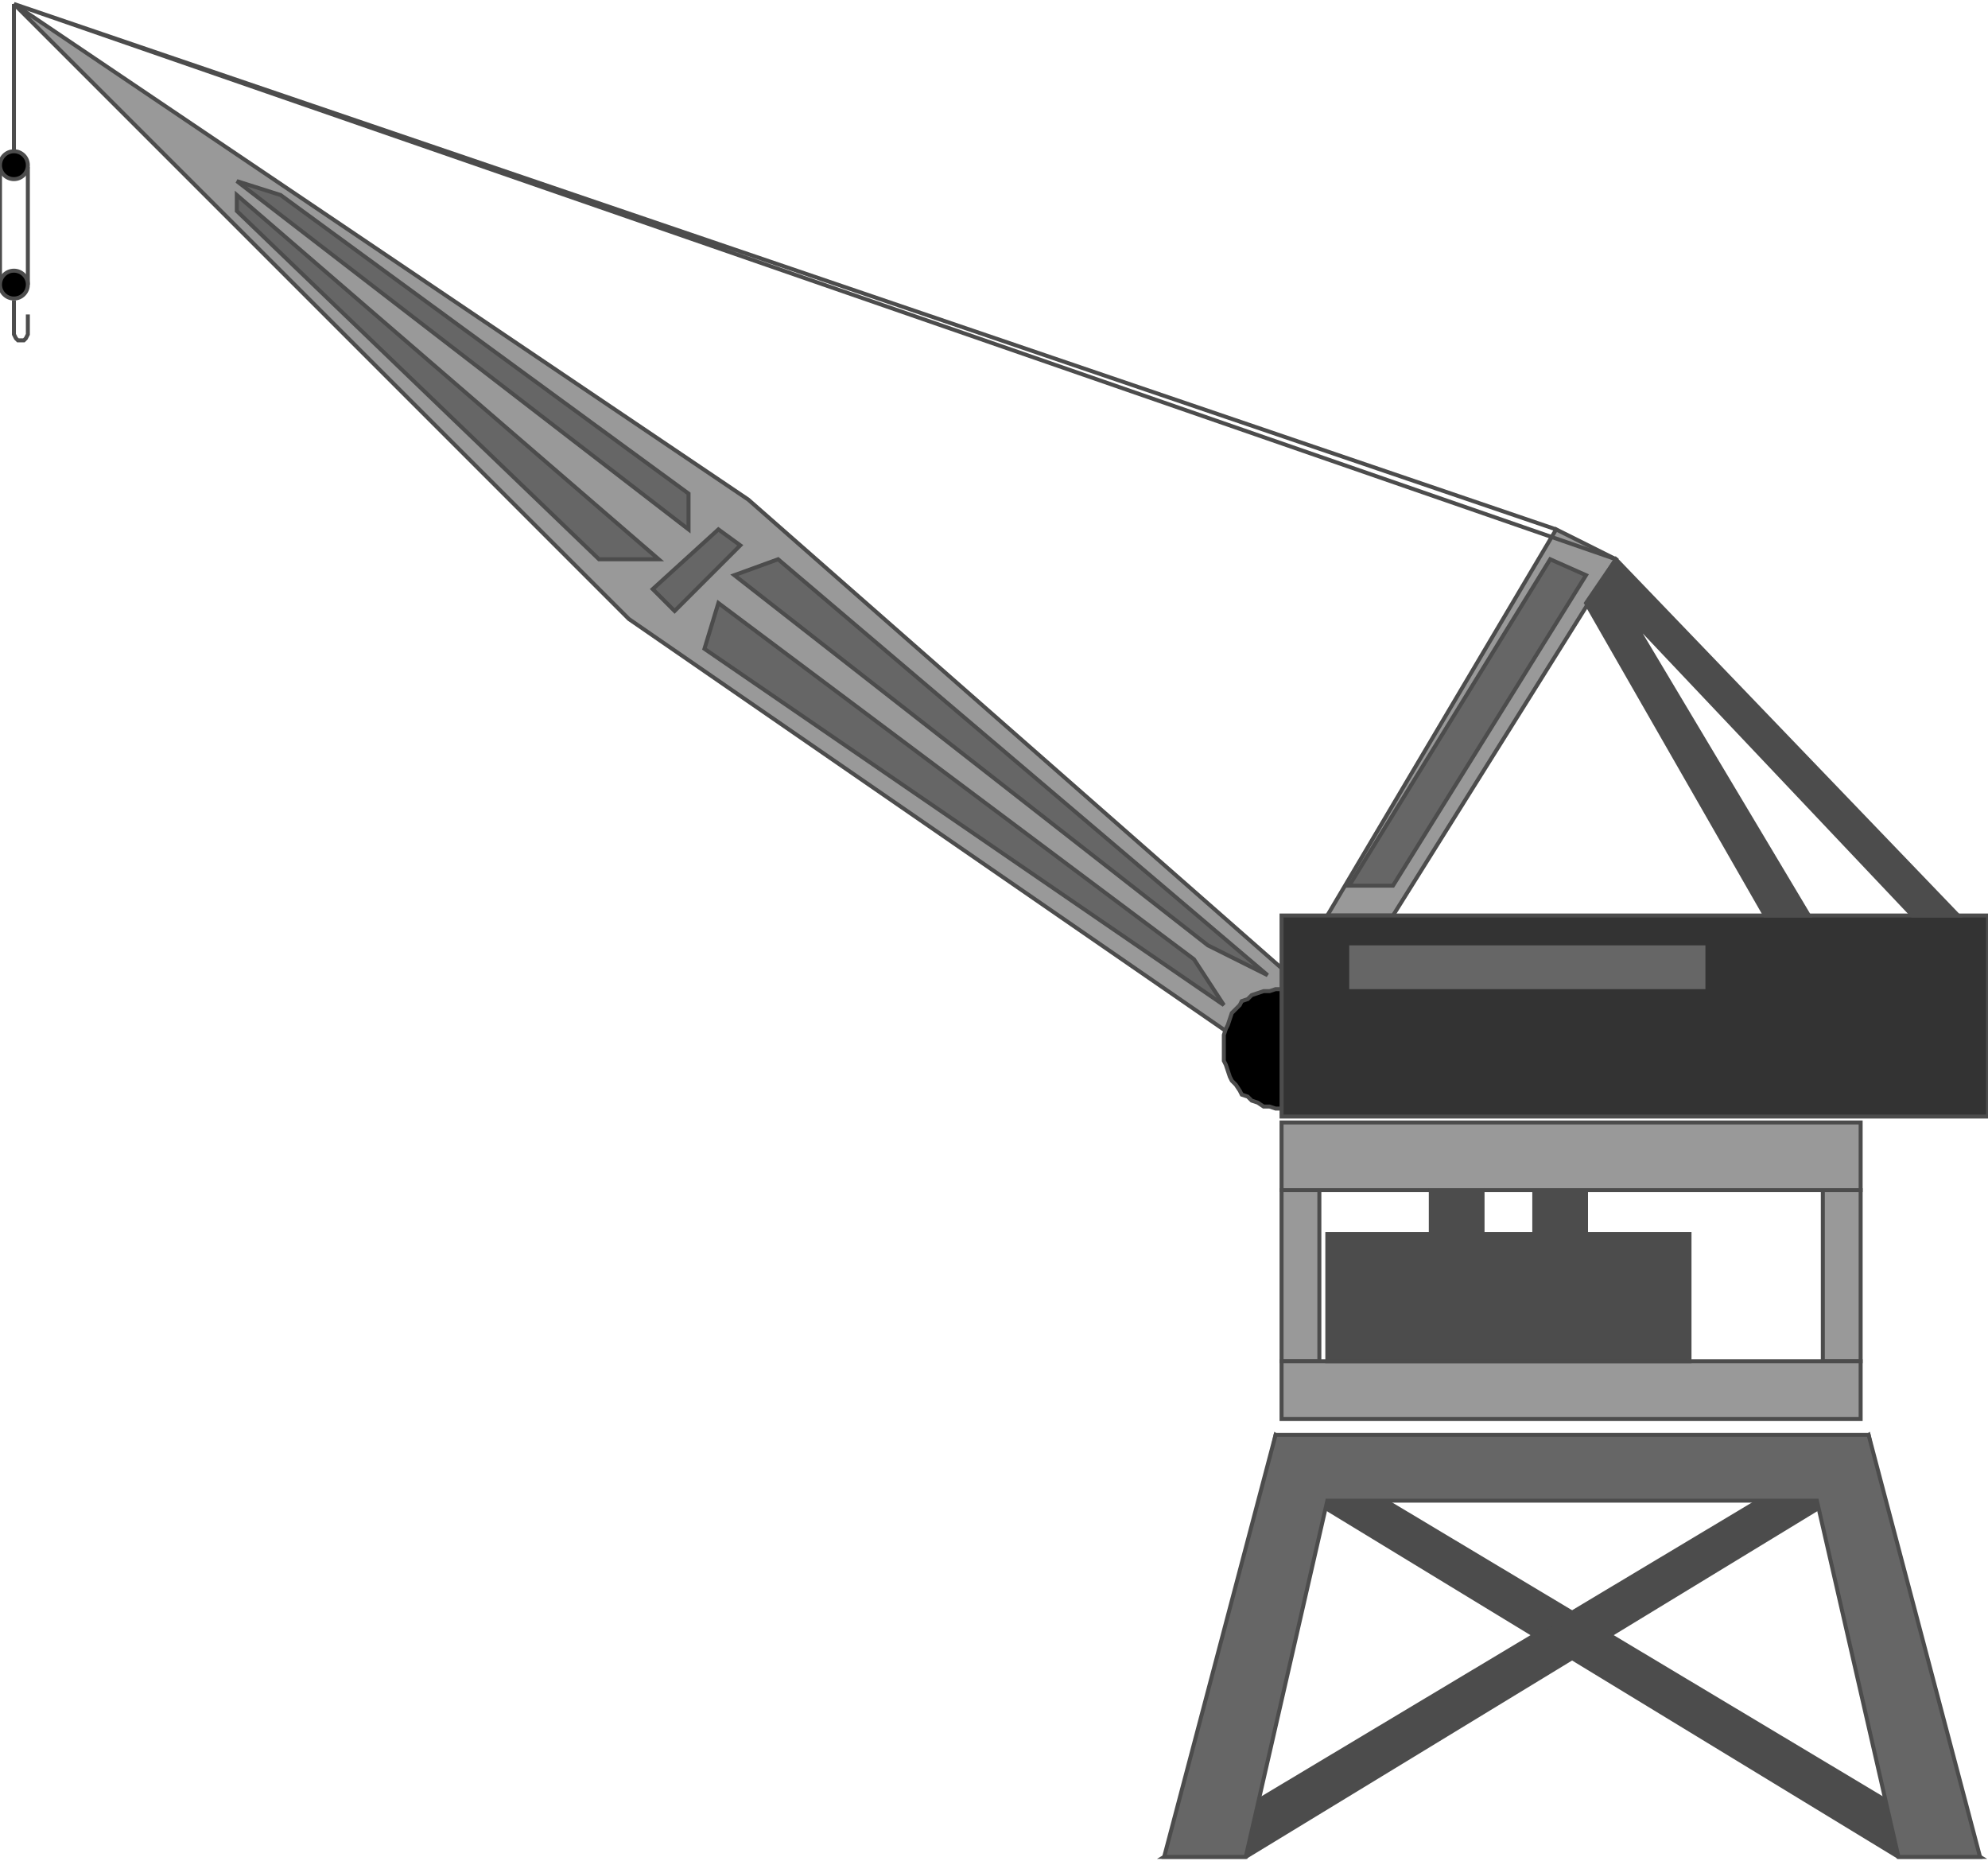 <!DOCTYPE svg PUBLIC "-//W3C//DTD SVG 20000303 Stylable//EN" "http://www.w3.org/TR/2000/03/WD-SVG-20000303/DTD/svg-20000303-stylable.dtd"><svg xmlns="http://www.w3.org/2000/svg" width="999px" height="935px" viewBox="0 0 999 931"><path style="fill:#999;stroke:#4c4c4c;stroke-width:2" d="M667,458 l115,-194 30,15 -112,179 -33,0z" /><path style="fill:#999;stroke:#4c4c4c;stroke-width:2" d="M629,525 l-313,-216 -309,-309 369,249 280,246 -27,30z" /><path style="fill:#666;stroke:#4c4c4c;stroke-width:2" d="M678,443 l101,-164 18,8 -97,156 -22,0z" /><path style="fill:#666;stroke:#4c4c4c;stroke-width:2" d="M361,264 l11,8 -33,33 -11,-11 33,-30z" /><path style="fill:#666;stroke:#4c4c4c;stroke-width:2" d="M346,246 l0,18 -227,-175 22,7 205,150z" /><path style="fill:#666;stroke:#4c4c4c;stroke-width:2" d="M331,279 l-30,0 -182,-175 0,-8 212,183z" /><path style="fill:#666;stroke:#4c4c4c;stroke-width:2" d="M607,473 l-238,-186 22,-8 246,209 -30,-15z" /><path style="fill:#666;stroke:#4c4c4c;stroke-width:2" d="M615,503 l-261,-179 7,-23 239,179 15,23z" /><path style="fill:#4c4c4c;stroke:#4c4c4c;stroke-width:2" d="M954,931 l-317,-193 4,-19 354,212 -41,0z" /><path style="fill:#4c4c4c;stroke:#4c4c4c;stroke-width:2" d="M626,931 l317,-193 -4,-19 -354,212 41,0z" /><path style="fill:#333;stroke:#4c4c4c;stroke-width:2" d="M644,458 l355,0 0,101 -355,0 0,-101z" /><path style="fill:#999;stroke:#4c4c4c;stroke-width:2" d="M644,596 l19,0 0,86 -19,0 0,-86z" /><path style="fill:#999;stroke:#4c4c4c;stroke-width:2" d="M644,562 l291,0 0,34 -291,0 0,-34z" /><path style="fill:#999;stroke:#4c4c4c;stroke-width:2" d="M916,596 l19,0 0,86 -19,0 0,-86z" /><path style="fill:#999;stroke:#4c4c4c;stroke-width:2" d="M644,682 l291,0 0,29 -291,0 0,-29z" /><path style="fill:#666;stroke:#4c4c4c;stroke-width:2" d="M585,931 l56,-212 298,0 56,212 -41,0 -41,-179 -246,0 -41,179 -41,0z" /><path style="fill:#4c4c4c;stroke:#4c4c4c;stroke-width:2" d="M719,596 l26,0 0,22 -26,0 0,-22z" /><path style="fill:#4c4c4c;stroke:#4c4c4c;stroke-width:2" d="M771,596 l26,0 0,22 -26,0 0,-22z" /><path style="fill:#4c4c4c;stroke:#4c4c4c;stroke-width:2" d="M667,618 l182,0 0,64 -182,0 0,-64z" /><path style="fill:#000;stroke:#4c4c4c;stroke-width:2" d="M644,525 l0,30 -3,0 -3,-1 -3,0 -3,-2 -3,-1 -2,-2 -3,-1 -1,-2 -2,-3 -2,-2 -1,-2 -1,-3 -1,-3 -1,-2 0,-3 0,-3 0,-3 0,-4 1,-3 1,-2 1,-3 1,-3 2,-2 2,-2 1,-2 3,-1 2,-2 3,-1 3,-1 3,0 3,-1 3,0 0,30z" /><path style="fill:none;stroke:#4c4c4c;stroke-width:2" d="M782,264 l-775,-264 805,279" /><path style="fill:none;stroke:#4c4c4c;stroke-width:2" d="M7,0 l0,74" /><path style="fill:none;stroke:#4c4c4c;stroke-width:2" d="M0,141 l0,-59" /><path style="fill:none;stroke:#4c4c4c;stroke-width:2" d="M14,82 l0,59" /><path style="fill:none;stroke:#4c4c4c;stroke-width:2" d="M7,149 l0,1 0,1 0,2 0,2 0,1 0,3 0,2 0,3 0,2 1,2 1,1 2,0 1,0 1,-1 1,-2 0,-2 0,-2 0,-1 0,-1 0,-2 0,-1 0,0 0,-1 0,0" /><path style="fill:#666" d="M678,473 l179,0 0,22 -179,0 0,-22z" /><path style="fill:#4c4c4c;stroke:#4c4c4c;stroke-width:2" d="M812,279 l172,179 -23,0 -141,-149 89,149 -22,0 -90,-157 15,-22z" /><circle style="fill:#000;stroke:#4c4c4c;stroke-width:2" cx="7" cy="81" r="7" /><circle style="fill:#000;stroke:#4c4c4c;stroke-width:2" cx="7" cy="141" r="7" /></svg>